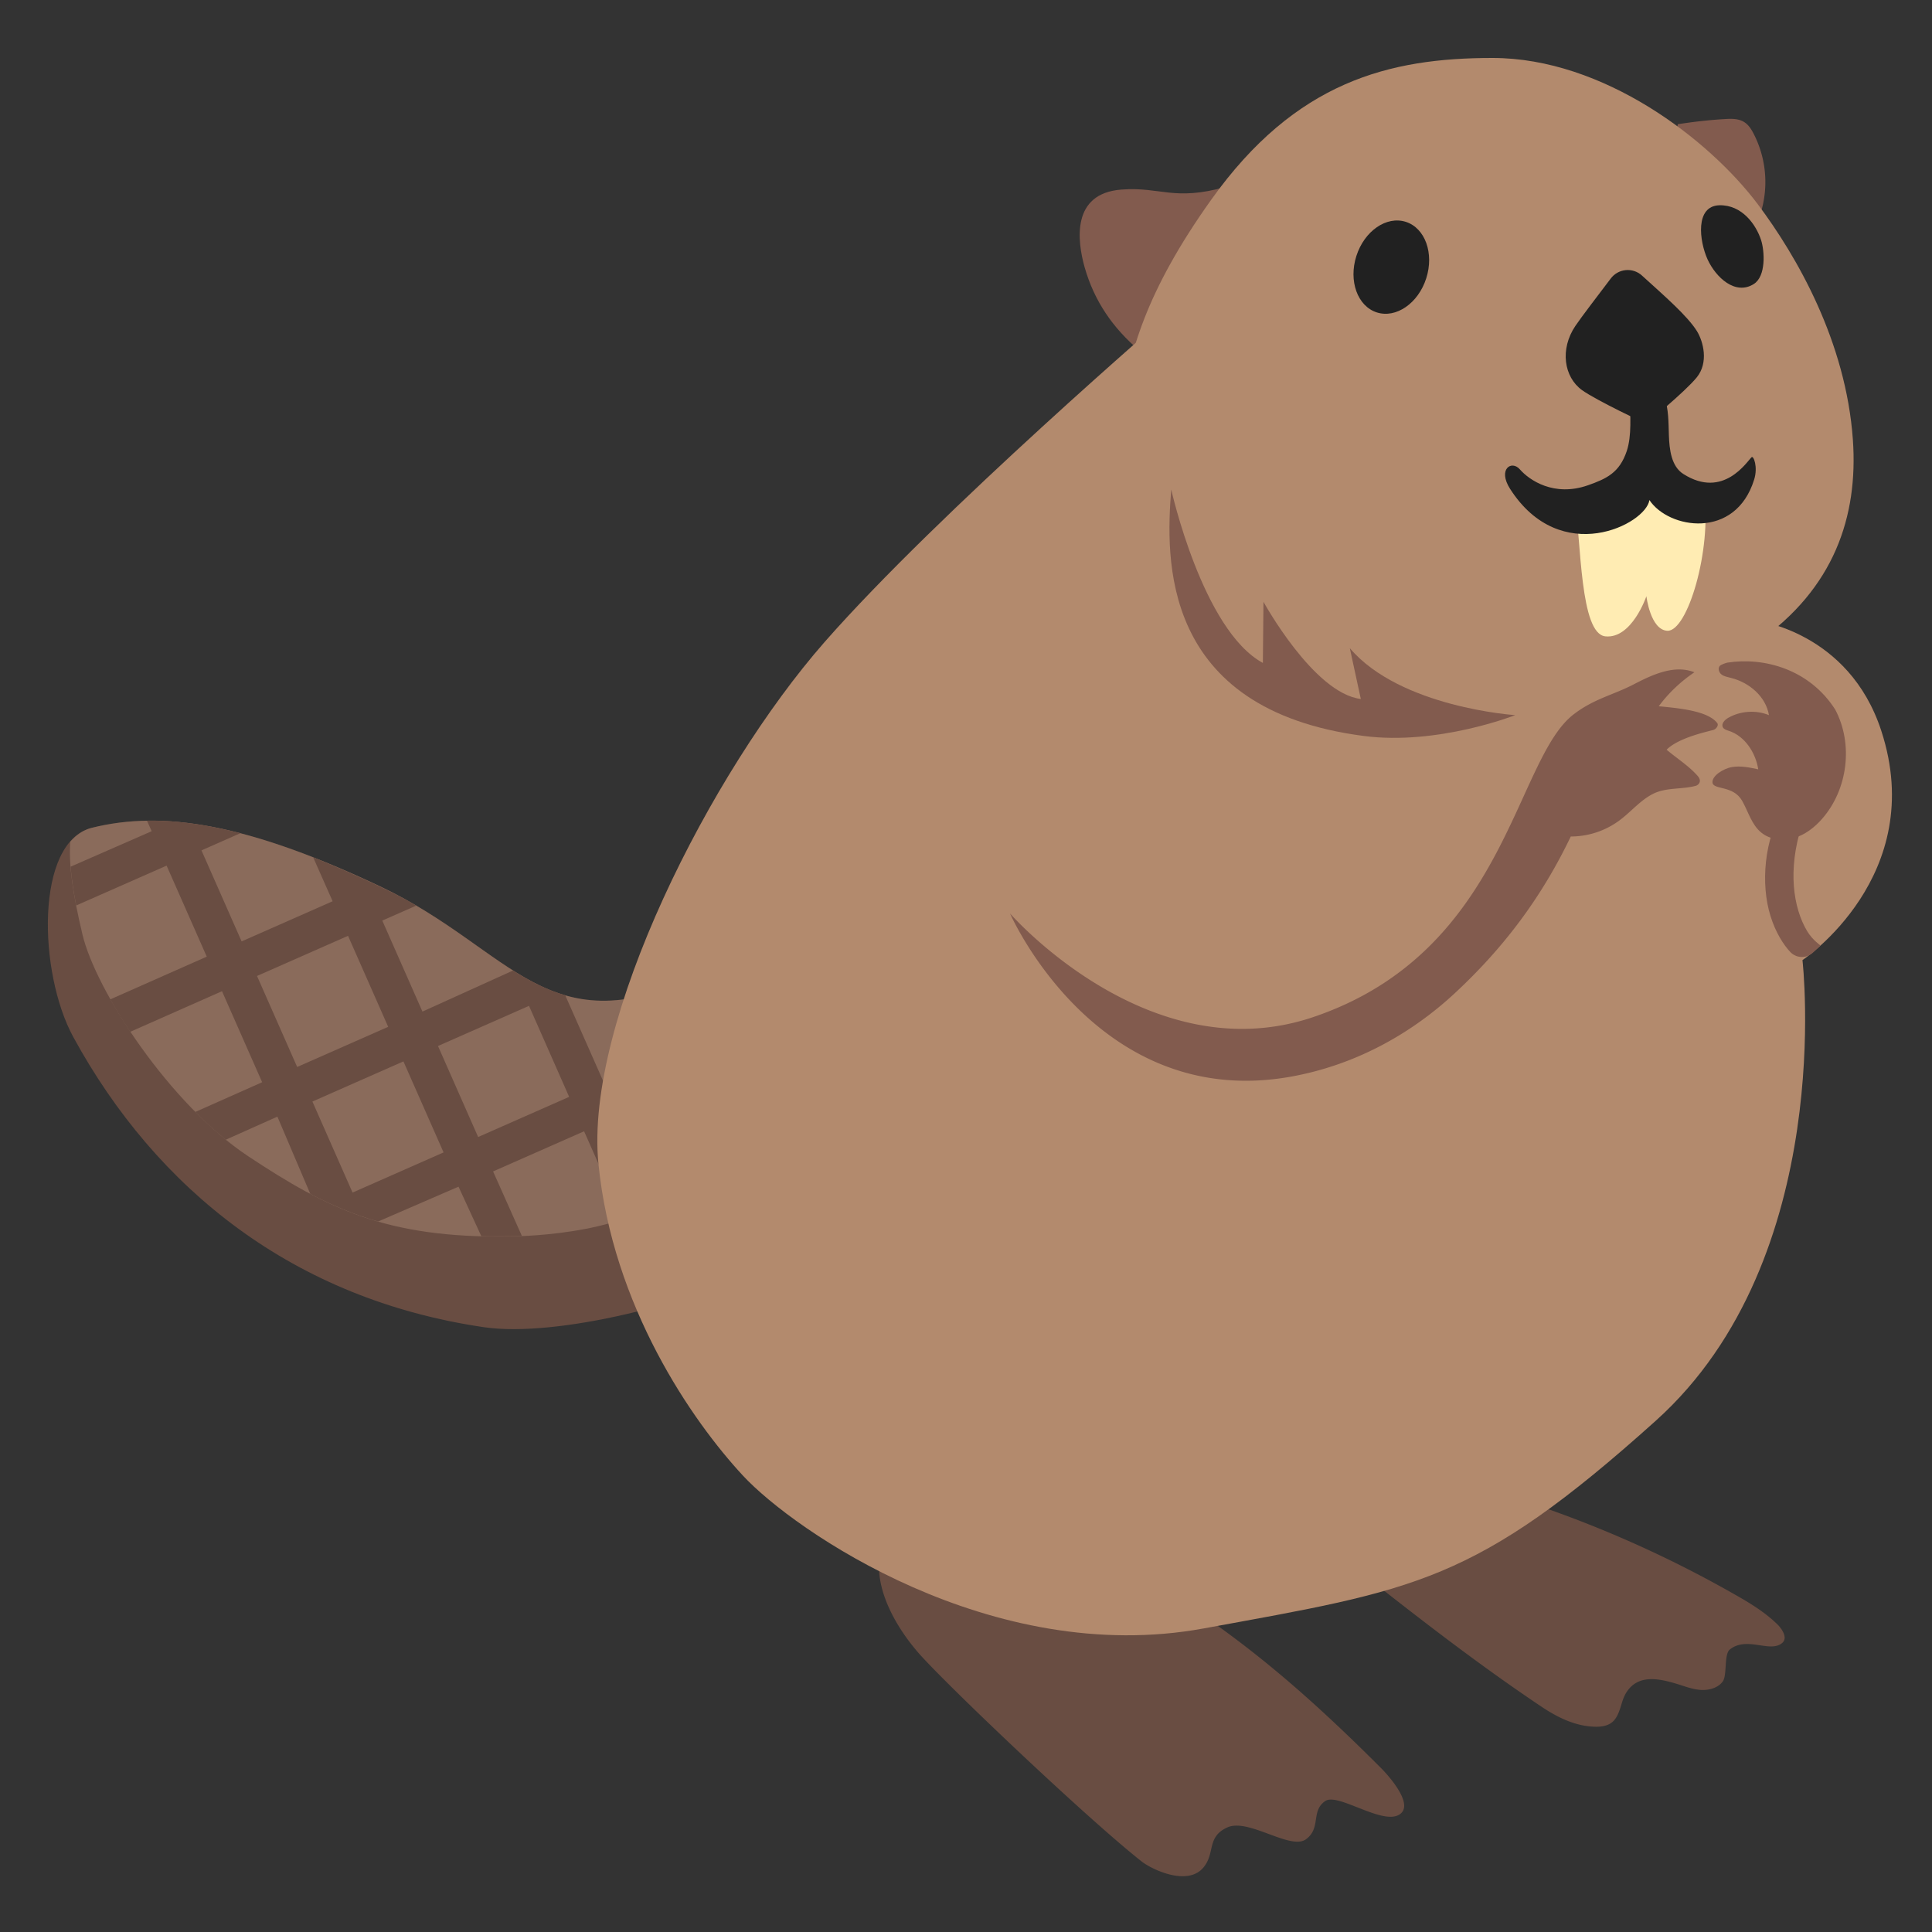 <svg width="128" height="128" xmlns="http://www.w3.org/2000/svg"><rect width="100%" height="100%" fill="#333333" stroke="none"/><g transform="matrix(-1 0 0 1 125.347 3.84)" fill="none"><path d="M74.349 79.94c4.93 2.51 14.08 4.86 18.94 4.15 12.6-1.85 21.69-9.13 27.2-19.22 2.33-4.27 2.53-12.92-1.21-13.86-4.74-1.19-10.37-.26-19.11 3.87-8.89 4.2-11.03 10.84-21.5 5.73" fill="#694D42"/><path d="M76.709 71.25c1.83 1.22 2.09 1.88 3.6 3.48 2.97 3.16 9.99 3.33 11.35 3.35 8.09.11 12-1.85 17.22-5.3 5.22-3.45 10.13-10.99 11.01-14.73.61-2.58.92-4.54.8-6.13-.39-.44-.85-.77-1.4-.91-4.74-1.19-10.37-.26-19.11 3.87-8.89 4.2-11.03 10.84-21.5 5.73l-2.28 10.17.31.47Z" fill="#B3937C" opacity=".44"/><path d="M120.299 56.15c.18-.95.31-1.8.37-2.57l-5.37-2.35.31-.7c-1.85-.03-3.89.24-6.19.83l2.58 1.14-2.66 6.03-6.03-2.66 1.29-2.91c-1.07.42-5.12 2.14-6.83 3.2l2.25.99-2.66 6.03-6-2.72c-1.13.71-2.25 1.29-3.46 1.64l-6.05 13.68c.73.37 1.53.66 2.34.89l2.46-5.56 6.03 2.66s-1.25 2.79-1.91 4.28c.39.02 2.11.03 2.69.01l1.51-3.28 5.33 2.31c1.6-.46 3.05-1.08 4.49-1.83l2.18-5.12 3.42 1.53c.69-.56 1.37-1.18 2.02-1.84l-4.43-1.97 2.66-6.03 6.08 2.69c.49-.73.93-1.45 1.32-2.15l-6.39-2.83 2.66-6.03 5.99 2.64Zm-26.63 15.34-6.03-2.66 2.66-6.03 6.03 2.66-2.66 6.03Zm8.32 3.68-6.03-2.66 2.66-6.03 6.03 2.66-2.66 6.03Zm3.67-8.32-6.03-2.66 2.66-6.03 6.03 2.66-2.66 6.03Z" fill="#694D42"/><path d="M14.189 4.39c-1.03-.16-2.06-.28-3.1-.34-.43-.03-.9-.04-1.27.18-.31.18-.51.5-.67.82a6.975 6.975 0 0 0-.29 5.69c.18.45.53.95 1 .87.19-.03.34-.15.49-.27a29.82 29.82 0 0 0 4.08-3.86c.21-.24.41-.63.16-.84" fill="#825B4E"/><path d="M54.239 98.21c-8.65 4.19-14.38 9.08-20.38 15.08-.45.45-2.33 2.5-1.17 3.12 1.16.62 4.03-1.48 4.85-.93.98.65.26 1.8 1.29 2.54s3.8-1.42 5.2-.79c1.4.63.78 1.71 1.6 2.67 1.07 1.26 3.45.09 4.09-.42 3.77-2.98 13.16-11.93 14.82-13.86 2.2-2.56 3.6-6 1.64-8.28m-41.09-1.97a76.12 76.12 0 0 0-14.73 6.46c-.97.55-1.93 1.14-2.73 1.91-.35.33-.73.92-.38 1.25.8.73 2.33-.46 3.49.45.4.32.17 1.7.47 2.12.32.44.93.6 1.48.56.55-.04 1.07-.25 1.6-.41 1.17-.35 2.37-.57 3.14.35.48.58.45 1.12.76 1.74.21.43.56.77 1.43.76 1.32-.01 2.53-.61 3.62-1.34 4.92-3.3 9.55-6.98 14.18-10.65" fill="#694D42"/><path d="M44.129 8.54c3.46.97 4.32-.02 6.92.18 3.33.25 2.93 3.4 2.44 5.14-.63 2.23-1.87 4.04-3.64 5.53-.3.25-.64.51-1.04.54-.47.04-.9-.25-1.26-.55-2.36-1.93-3.86-4.88-4.03-7.92" fill="#825B4E"/><path d="M8.989 37.28s-6.13.71-8.28 7.29c-3.15 9.62 5.22 15.2 5.22 15.2s-2.3 19.71 9.71 30.51c12.01 10.8 15.93 11.2 29.97 13.77 14.04 2.57 27.13-6.48 30.51-10.12 3.38-3.64 8.64-11.23 9.58-20.67.94-9.43-7.42-25.94-14.98-34.56-7.56-8.62-23.09-21.98-23.09-21.98l-22.4 20.88-16.24-.32Z" fill="#B38A6D"/><path d="M45.099 9.39C39.509 1.55 33.299 0 26.469 0c-7.37 0-14.36 5.41-17.58 9.69-2.6 3.47-5.84 9.11-6.3 15.6-.36 5.1 1.26 9.87 6.3 13.4 5.04 3.53 25.07 7.74 33.29 2.09 7.2-4.95 9.64-11.6 8.92-17.18-.51-4.01-1.67-8.14-6-14.21Z" fill="#B38A6D"/><ellipse fill="#212121" transform="rotate(-17.768 33.169 13.858)" cx="33.169" cy="13.858" rx="2.43" ry="3.15"/><path d="M12.449 28.91c-.52 3.64 1.09 9.12 2.44 9.04 1.12-.07 1.38-2.29 1.38-2.29s.96 2.84 2.72 2.66c1.68-.18 1.6-6.19 2.03-9.13l-5.7-2.33-2.87 2.05Z" fill="#FFECB3"/><path d="M8.669 12.07c.33-1.02 1.26-2.35 2.77-2.31 1.61.05 1.33 2.36.78 3.58-.56 1.22-1.85 2.4-3.06 1.64-.83-.52-.72-2.19-.49-2.91Z" fill="#212121"/><path d="M38.359 63.55c-12.8-4.32-13.34-17.07-17.28-20.07-1.34-1.03-2.63-1.28-3.99-1.99-1.25-.65-2.69-1.31-4-.79.9.61 1.71 1.37 2.36 2.25-1.3.13-3.23.29-3.87 1.11-.11.14.04.36.2.44.16.08 2.3.47 3.15 1.33-.68.58-1.46 1.06-2.05 1.73-.34.38-.03.62.11.66.92.25 1.95.1 2.81.52.86.42 1.49 1.21 2.25 1.77a5.42 5.42 0 0 0 3.23 1.07c1.92 4.01 4.42 7.35 7.67 10.37 3 2.79 6.7 4.78 10.81 5.53 12.93 2.36 18.67-10.8 18.67-10.8s-9.19 10.54-20.07 6.87Z" fill="#825B4E"/><path d="M18.629 14.61c-.5-.66-1.45-.75-2.06-.2-1.53 1.39-3.01 2.67-3.65 3.69-.42.69-.79 2.08.02 3.07.81.99 3.36 3.06 3.36 3.06s3.23-1.51 4.23-2.22c1.21-.87 1.48-2.72.45-4.25-.41-.61-1.55-2.09-2.35-3.15Z" fill="#212121"/><path d="M25.299 28.55c.84-1.31-.1-1.93-.65-1.29-.62.71-2.26 1.84-4.51 1.05-1.25-.44-2.09-.84-2.57-2.27-.34-1.02-.22-2.39-.21-3.45 0-.48-2.14-.53-2.28-.13-.29.82-.27 1.67-.3 2.53-.03.95-.16 2.08-.97 2.58-2.64 1.67-4.2-.83-4.51-1.12-.13-.12-.43.65-.17 1.48 1.24 4.01 5.67 3.28 6.94 1.36.23 1.6 5.88 4.49 9.23-.74Z" fill="#212121"/><path d="M4.739 58.81c.17.15.39.38.55.51.42.35 1.04.32 1.43-.07.45-.47.99-1.3 1.33-2.41.66-2.11.42-5.06-.86-7.18l-1.2 1.22c.92 2.92.56 5.41-.37 6.97-.37.61-.86.91-.88.96Zm31.18-19.71-.73 3.37c3.13-.38 6.45-6.44 6.45-6.44l.04 4.05c4-2.17 6.07-11.49 6.07-11.49.36 4.52.76 14.58-12.76 16.33-4.9.64-10.03-1.38-10.03-1.38s7.62-.5 10.96-4.44Z" fill="#825B4E"/><path d="M3.759 43.17c1.7-2.66 4.7-3.49 7.14-3.11.11.02.41.13.49.2.16.15.09.44-.09.58-.17.14-.41.17-.62.23-1.22.3-2.32 1.23-2.53 2.47.87-.36 1.91-.28 2.72.19.22.13.46.39.33.62-.07.13-.24.18-.39.23-1.06.34-1.78 1.45-1.95 2.55.57-.12 1.16-.25 1.74-.15.58.1 1.35.59 1.29 1.04-.07.48-1.37.16-1.96 1.19-.41.72-.63 1.59-1.27 2.11-.59.48-1.44.58-2.17.36-.73-.21-1.36-.7-1.86-1.27-1.71-1.95-2.08-4.96-.87-7.24" fill="#825B4E"/></g></svg>